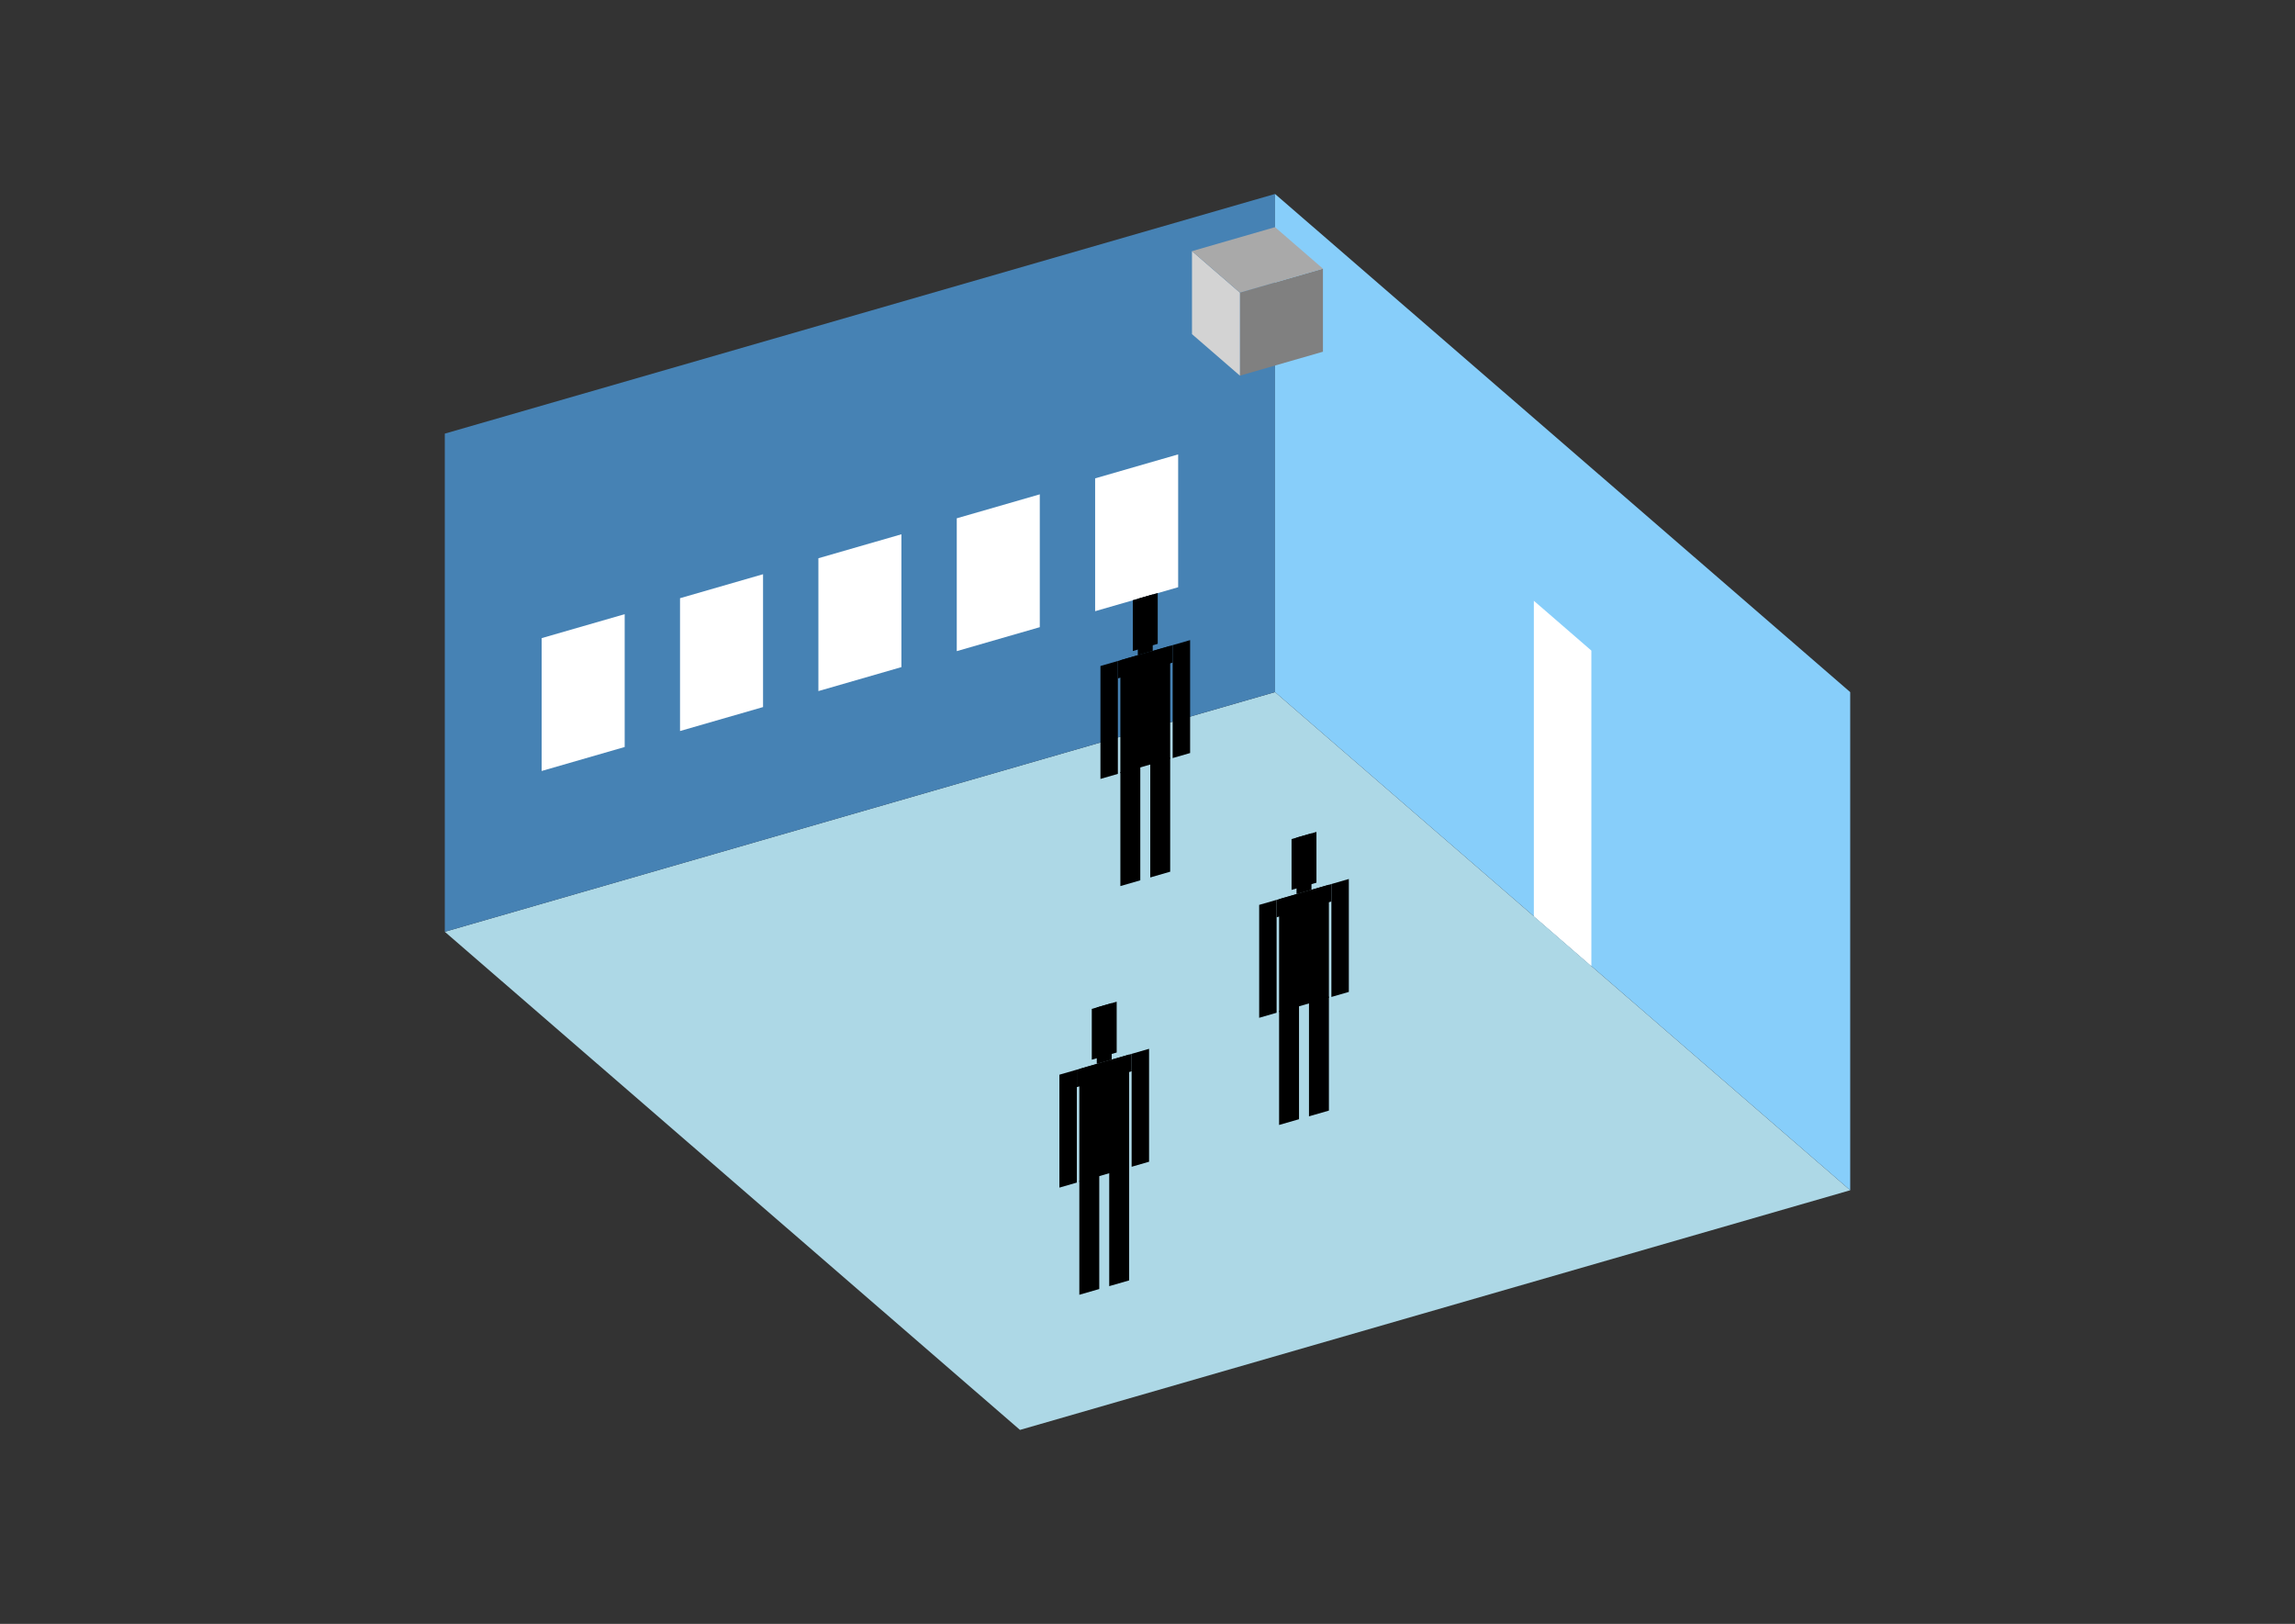 <?xml version="1.0" encoding="UTF-8"?>
<svg
  xmlns="http://www.w3.org/2000/svg"
  width="848"
  height="600"
  style="background-color:white"
>
  <rect width="100%" height="100%" fill="#333333" stroke="none"/>
  <polygon fill="lightblue" points="376.884,528.335 164.353,344.277 471.116,255.723 683.647,439.78" />
  <polygon fill="steelblue" points="164.353,344.277 164.353,160.22 471.116,71.665 471.116,255.723" />
  <polygon fill="lightskyblue" points="683.647,439.78 683.647,255.723 471.116,71.665 471.116,255.723" />
  <polygon fill="white" points="588.008,356.954 588.008,240.384 566.755,221.979 566.755,338.549" />
  <polygon fill="white" points="200.142,284.864 200.142,235.782 230.818,226.926 230.818,276.008" />
  <polygon fill="white" points="251.269,270.105 251.269,221.023 281.945,212.167 281.945,261.249" />
  <polygon fill="white" points="302.396,255.346 302.396,206.264 333.072,197.408 333.072,246.49" />
  <polygon fill="white" points="353.523,240.587 353.523,191.504 384.199,182.649 384.199,231.731" />
  <polygon fill="white" points="404.65,225.827 404.65,176.745 435.327,167.89 435.327,216.972" />
  <polygon fill="grey" points="458.15,138.805 458.15,108.129 488.827,99.273 488.827,129.95" />
  <polygon fill="lightgrey" points="458.15,138.805 458.15,108.129 440.439,92.791 440.439,123.467" />
  <polygon fill="darkgrey" points="458.15,108.129 440.439,92.791 471.116,83.935 488.827,99.273" />
  <polygon fill="hsl(288.0,50.0%,72.092%)" points="413.975,327.393 413.975,285.256 421.337,283.131 421.337,325.268" />
  <polygon fill="hsl(288.0,50.0%,72.092%)" points="432.38,322.08 432.38,279.943 425.018,282.068 425.018,324.205" />
  <polygon fill="hsl(288.0,50.0%,72.092%)" points="406.612,287.799 406.612,246.079 413.054,244.219 413.054,285.939" />
  <polygon fill="hsl(288.0,50.0%,72.092%)" points="433.301,280.095 433.301,238.375 439.743,236.515 439.743,278.235" />
  <polygon fill="hsl(288.0,50.0%,72.092%)" points="413.054,250.661 413.054,244.219 433.301,238.375 433.301,244.817" />
  <polygon fill="hsl(288.0,50.0%,72.092%)" points="413.975,285.674 413.975,243.954 432.38,238.64 432.38,280.36" />
  <polygon fill="hsl(288.0,50.0%,72.092%)" points="418.576,240.539 418.576,221.766 427.779,219.109 427.779,237.883" />
  <polygon fill="hsl(288.0,50.0%,72.092%)" points="420.417,242.094 420.417,221.234 425.938,219.64 425.938,240.5" />
  <polygon fill="hsl(288.0,50.0%,50.66%)" points="472.624,415.657 472.624,373.52 479.987,371.394 479.987,413.531" />
  <polygon fill="hsl(288.0,50.0%,50.66%)" points="491.03,410.343 491.03,368.207 483.668,370.332 483.668,412.469" />
  <polygon fill="hsl(288.0,50.0%,50.66%)" points="465.262,376.062 465.262,334.343 471.704,332.483 471.704,374.203" />
  <polygon fill="hsl(288.0,50.0%,50.66%)" points="491.95,368.358 491.95,326.638 498.392,324.779 498.392,366.498" />
  <polygon fill="hsl(288.0,50.0%,50.66%)" points="471.704,338.925 471.704,332.483 491.95,326.638 491.95,333.08" />
  <polygon fill="hsl(288.0,50.0%,50.66%)" points="472.624,373.937 472.624,332.217 491.03,326.904 491.03,368.624" />
  <polygon fill="hsl(288.0,50.0%,50.66%)" points="477.226,328.803 477.226,310.029 486.429,307.372 486.429,326.146" />
  <polygon fill="hsl(288.0,50.0%,50.66%)" points="479.066,330.358 479.066,309.498 484.588,307.904 484.588,328.764" />
  <polygon fill="hsl(288.0,50.0%,42.218%)" points="398.812,478.4 398.812,436.263 406.174,434.137 406.174,476.274" />
  <polygon fill="hsl(288.0,50.0%,42.218%)" points="417.218,473.086 417.218,430.949 409.855,433.075 409.855,475.212" />
  <polygon fill="hsl(288.0,50.0%,42.218%)" points="391.45,438.805 391.45,397.085 397.892,395.226 397.892,436.945" />
  <polygon fill="hsl(288.0,50.0%,42.218%)" points="418.138,431.101 418.138,389.381 424.58,387.521 424.58,429.241" />
  <polygon fill="hsl(288.0,50.0%,42.218%)" points="397.892,401.668 397.892,395.226 418.138,389.381 418.138,395.823" />
  <polygon fill="hsl(288.0,50.0%,42.218%)" points="398.812,436.68 398.812,394.96 417.218,389.647 417.218,431.367" />
  <polygon fill="hsl(288.0,50.0%,42.218%)" points="403.413,391.546 403.413,372.772 412.616,370.115 412.616,388.889" />
  <polygon fill="hsl(288.0,50.0%,42.218%)" points="405.254,393.1 405.254,372.24 410.776,370.646 410.776,391.506" />
</svg>
